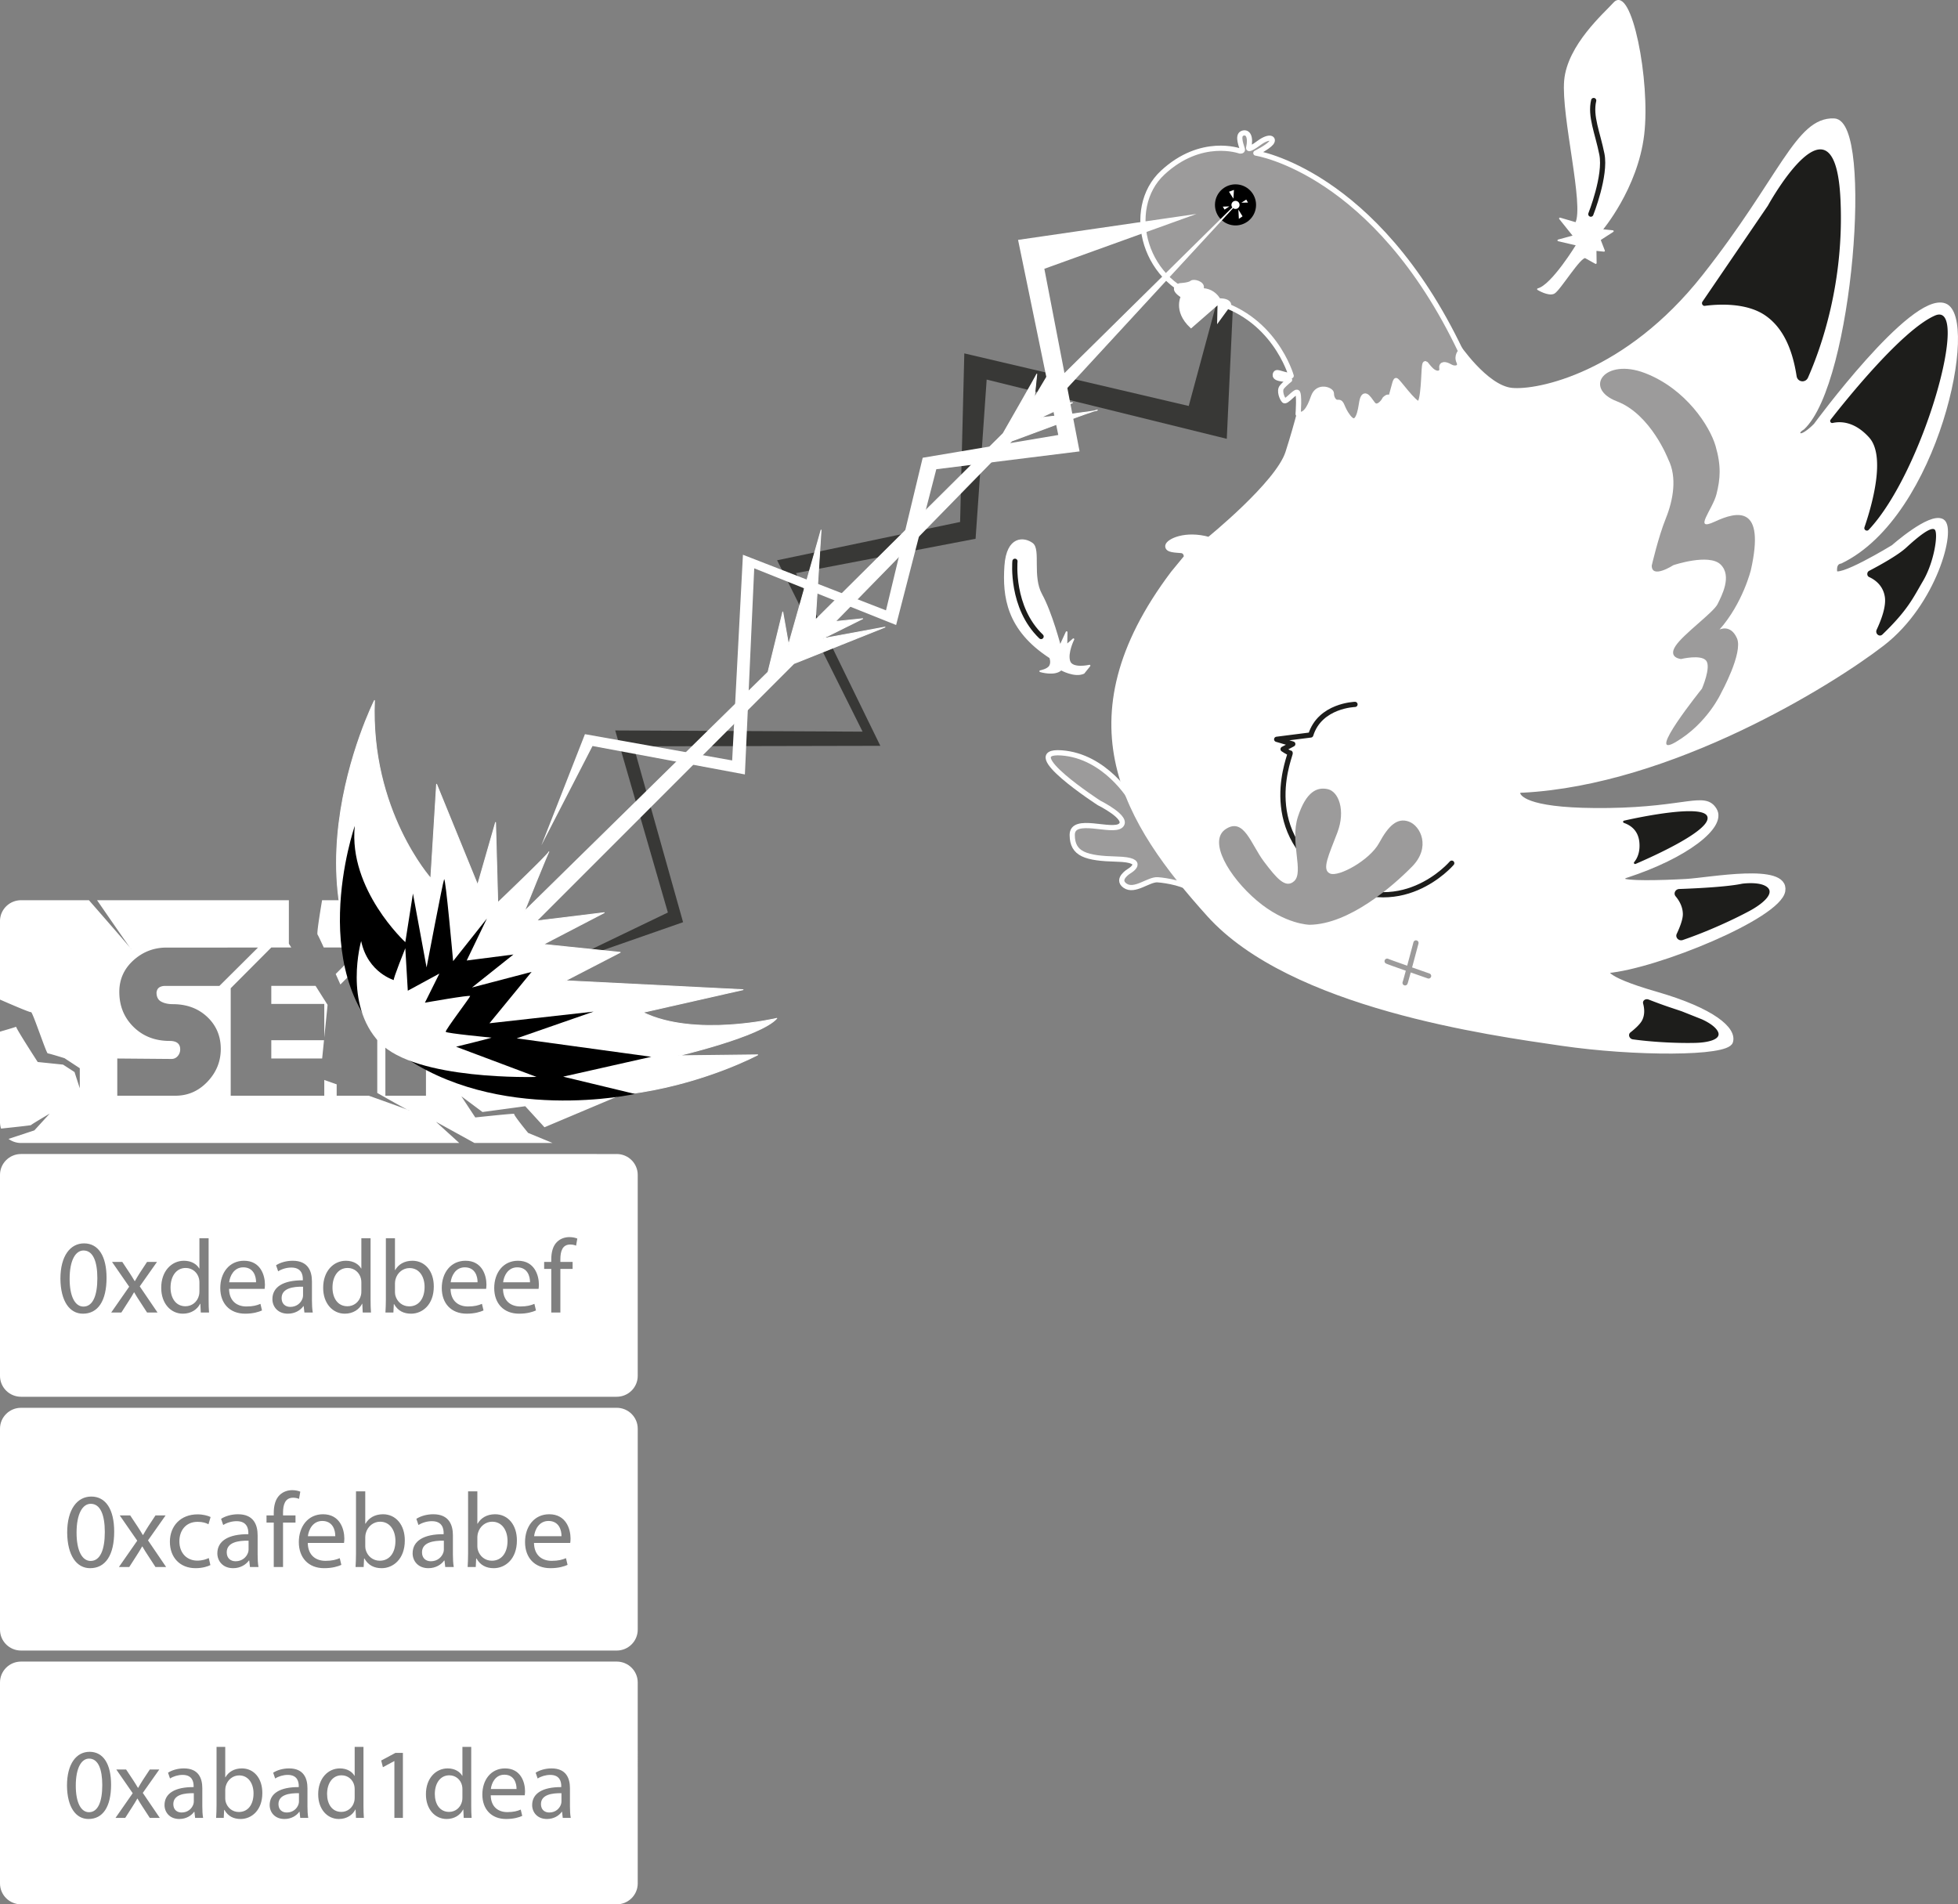 <svg viewBox="0 0 3013.004 2930.36" xmlns="http://www.w3.org/2000/svg">
  <rect x="0" y="0" width="3013.004" height="2930.36" fill="#808080" stroke="none"/>
  <path
    d="M649.389 2388.66c0 9.346 6.226 13.783 13.613 13.783 10.338 0 16.89-6.566 19.192-13.292.493-1.469.81-3.106.81-4.598v-13.764c-15.746-.332-33.615 2.456-33.615 17.869M495.934 2340.434c-14.602 0-21.004 13.461-22.144 23.46h42.15c.16-9.187-3.78-23.46-20.006-23.46M584.869 2341.577c-9.844 0-19.03 6.733-21.984 17.73-.32 1.64-.818 3.6-.818 5.9v14.262c0 1.817.334 3.621.658 5.246 2.794 10.023 11.149 16.9 21.645 16.9 15.096 0 24.128-12.305 24.128-30.509 0-15.9-8.205-29.53-23.63-29.53M348.901 2388.66c0 9.346 6.218 13.783 13.61 13.783 10.337 0 16.894-6.566 19.19-13.292.49-1.469.814-3.106.814-4.598v-13.764c-15.743-.332-33.614 2.456-33.614 17.869M139.631 2314.033c-12.624 0-21.813 15.416-21.813 44.44 0 27.73 8.536 43.477 21.648 43.477 14.762 0 21.816-17.236 21.816-44.453 0-26.238-6.726-43.465-21.65-43.465M757.359 2341.577c-9.839 0-19.035 6.733-21.985 17.73-.318 1.64-.818 3.6-.818 5.9v14.262c0 1.817.339 3.621.659 5.246 2.79 10.023 11.15 16.9 21.645 16.9 15.096 0 24.127-12.305 24.127-30.509 0-15.9-8.205-29.53-23.628-29.53"
    fill="#fff" />
  <path
    d="M877.479 2374.215h-55.77c.332 19.535 12.794 27.576 27.231 27.576 10.337 0 16.555-1.805 21.98-4.105l2.456 10.327c-5.087 2.296-13.781 5.085-26.405 5.085-24.435 0-39.032-16.24-39.032-40.183 0-23.948 14.104-42.806 37.229-42.806 25.912 0 32.805 22.796 32.805 37.397 0 2.95-.33 5.245-.493 6.71m-117.666 38.882c-11.467 0-20.664-4.421-26.562-14.919h-.497l-.653 13.118h-12.47c.328-5.412.662-13.454.662-20.499v-95.965h14.264v49.87h.338c5.07-8.85 14.263-14.594 27.056-14.594 19.688 0 33.632 16.405 33.459 40.506 0 28.382-17.87 42.483-35.596 42.483m-74.667-1.801l-1.15-10.004h-.504c-4.424 6.237-12.954 11.805-24.276 11.805-16.067 0-24.267-11.307-24.267-22.801 0-19.19 17.053-29.684 47.736-29.526v-1.63c0-6.57-1.808-18.378-18.044-18.378-7.388 0-15.096 2.298-20.674 5.904l-3.272-9.51c6.56-4.254 16.065-7.048 26.073-7.048 24.277 0 30.181 16.558 30.181 32.465v29.692c0 6.893.337 13.619 1.307 19.03zm-97.822 1.801c-11.468 0-20.664-4.421-26.564-14.919h-.493l-.658 13.118h-12.468c.328-5.412.667-13.454.667-20.499v-95.965h14.257v49.87h.334c5.082-8.85 14.269-14.594 27.066-14.594 19.679 0 33.623 16.404 33.454 40.506 0 28.382-17.87 42.483-35.595 42.483m-57.933-38.883h-55.777c.333 19.535 12.798 27.576 27.23 27.576 10.338 0 16.57-1.805 21.98-4.105l2.456 10.327c-5.081 2.296-13.778 5.085-26.4 5.085-24.44 0-39.03-16.24-39.03-40.183 0-23.948 14.098-42.806 37.226-42.806 25.919 0 32.803 22.796 32.803 37.397 0 2.95-.33 5.245-.488 6.71m-74.663-31.314h-19.18v68.395h-14.277v-68.395h-11.15v-10.996h11.15v-3.772c0-11.153 2.456-21.317 9.19-27.718 5.414-5.252 12.62-7.383 19.355-7.383 5.086 0 9.504 1.147 12.3 2.297l-1.962 11.154c-2.143-.98-5.087-1.808-9.198-1.808-12.294 0-15.408 10.834-15.408 22.974v4.256h19.18zm-70.08 68.395l-1.146-10.004h-.493c-4.423 6.237-12.956 11.805-24.28 11.805-16.071 0-24.271-11.307-24.271-22.801 0-19.19 17.057-29.684 47.73-29.526v-1.63c0-6.57-1.8-18.378-18.034-18.378-7.392 0-15.095 2.298-20.675 5.904l-3.277-9.51c6.56-4.254 16.07-7.048 26.07-7.048 24.28 0 30.183 16.558 30.183 32.465v29.692c0 6.893.333 13.619 1.312 19.03zm-81.062-9.843c8.2 0 13.605-2.136 17.705-3.941l2.47 10.83c-3.78 1.966-12.135 4.755-22.811 4.755-23.943 0-39.521-16.4-39.521-40.681 0-24.446 16.725-42.15 42.649-42.15 8.519 0 16.067 2.136 19.997 4.094l-3.268 11.156c-3.441-1.959-8.866-3.763-16.729-3.763-18.203 0-28.05 13.452-28.05 30.007 0 18.377 11.81 29.693 27.558 29.693m-64.34 9.843l-11.644-17.886c-3.122-4.588-5.742-9.012-8.533-13.77h-.324c-2.63 4.912-5.427 9.017-8.373 13.77l-11.475 17.886h-15.916l28.221-40.508-26.916-38.883h16.08l11.315 17.061c2.964 4.43 5.427 8.53 8.04 12.954h.493c2.632-4.75 5.252-8.855 7.878-13.112l11.154-16.903h15.572l-27.056 38.385 27.888 41.006zm-100.597 1.801c-20.835 0-34.933-19.507-35.272-54.788 0-35.745 15.43-55.437 37.08-55.437 22.463 0 35.256 20.012 35.256 53.977 0 36.241-13.453 56.248-37.064 56.248m810.3-246.81l-916.557.007c-17.888 0-32.396 14.386-32.396 32.14v309.256c0 17.75 14.507 32.153 32.397 32.153h916.557c17.889 0 32.4-14.402 32.4-32.153v-309.255c0-17.755-14.511-32.148-32.4-32.148"
    fill="#fff" />
  <path
    d="M844.025 2340.434c-14.6 0-21 13.461-22.142 23.46h42.152c.158-9.187-3.783-23.46-20.008-23.46M776.087 2730.885c-13.69 0-19.693 12.628-20.77 22.015h39.536c.15-8.624-3.542-22.015-18.766-22.015M691.426 2731.81c-14.003 0-22.312 12.315-22.312 28.78 0 15.071 7.377 27.534 22 27.534 9.086 0 17.39-5.998 19.84-16.15.465-1.854.613-3.692.613-5.848v-12.928c0-1.693-.148-4-.613-5.686-1.987-8.622-9.38-15.702-19.527-15.702M367.99 2731.965c-9.237 0-17.857 6.312-20.63 16.619-.3 1.545-.76 3.39-.76 5.541v13.38c0 1.705.31 3.393.61 4.924 2.62 9.396 10.462 15.845 20.31 15.845 14.16 0 22.622-11.533 22.622-28.609 0-14.925-7.693-27.699-22.153-27.699M266.708 2776.125c0 8.768 5.84 12.927 12.77 12.927 9.694 0 15.846-6.148 18.003-12.464.459-1.375.758-2.92.758-4.31v-12.916c-14.767-.314-31.53 2.306-31.53 16.763"
    fill="#fff" />
  <path
    d="M865.973 2797.362l-1.072-9.386h-.462c-4.164 5.85-12.156 11.07-22.776 11.07-15.076 0-22.768-10.606-22.768-21.382 0-17.999 16.001-27.848 44.776-27.7v-1.53c0-6.162-1.694-17.237-16.927-17.237-6.925 0-14.153 2.16-19.39 5.536l-3.074-8.919c6.153-3.994 15.075-6.613 24.46-6.613 22.773 0 28.313 15.533 28.313 30.459v27.845c0 6.463.314 12.779 1.227 17.857zm-58.5-34.785h-52.32c.314 18.32 12.002 25.863 25.542 25.863 9.698 0 15.538-1.694 20.63-3.852l2.302 9.689c-4.774 2.152-12.928 4.77-24.765 4.77-22.932 0-36.622-15.23-36.622-37.694 0-22.463 13.227-40.152 34.928-40.152 24.307 0 30.767 21.387 30.767 35.075 0 2.773-.314 4.93-.463 6.301m-93.897 34.788l-.613-12.933h-.314c-4.145 8.317-13.226 14.616-25.377 14.616-18.01 0-31.85-15.23-31.85-37.84-.163-24.772 15.235-40.005 33.385-40.005 11.393 0 19.084 5.388 22.462 11.39h.299v-44.477h13.547v90.009c0 6.617.148 14.16.61 19.237zm-93.598 0h-13.078v-87.398h-.298l-17.387 9.386-2.62-10.302 21.85-11.698h11.534zm-72.196 0l-.612-12.933h-.315c-4.145 8.317-13.232 14.616-25.377 14.616-18.008 0-31.85-15.23-31.85-37.84-.157-24.772 15.237-40.005 33.39-40.005 11.382 0 19.08 5.388 22.462 11.39h.294v-44.477h13.55v90.009c0 6.617.15 14.16.614 19.237zm-85.743 0l-1.074-9.39h-.459c-4.15 5.85-12.156 11.073-22.777 11.073-15.07 0-22.767-10.607-22.767-21.383 0-17.999 16.001-27.848 44.776-27.7v-1.53c0-6.162-1.693-17.237-16.928-17.237-6.924 0-14.152 2.158-19.39 5.536l-3.073-8.918c6.154-3.995 15.076-6.613 24.462-6.613 22.773 0 28.31 15.533 28.31 30.458v27.845c0 6.463.315 12.779 1.227 17.858zm-91.754 1.683c-10.753 0-19.373-4.146-24.913-13.99h-.463l-.613 12.307h-11.703c.31-5.08.628-12.621.628-19.239v-90.01h13.381v46.778h.31c4.76-8.303 13.38-13.691 25.38-13.691 18.463 0 31.551 15.382 31.38 38 0 26.617-16.757 39.845-33.386 39.845m-70.04-1.684l-1.08-9.387h-.464c-4.154 5.848-12.15 11.07-22.77 11.07-15.072 0-22.763-10.606-22.763-21.382 0-17.999 15.996-27.848 44.773-27.7v-1.53c0-6.162-1.69-17.237-16.925-17.237-6.93 0-14.159 2.158-19.395 5.536l-3.066-8.918c6.15-3.995 15.068-6.613 24.448-6.613 22.777 0 28.317 15.533 28.317 30.458v27.845c0 6.463.308 12.779 1.227 17.858zm-69.729 0l-10.92-16.782c-2.933-4.306-5.39-8.452-8.008-12.912h-.302c-2.466 4.61-5.087 8.455-7.852 12.912l-10.764 16.782h-14.936l26.48-38-25.248-36.47h15.084l10.613 15.998c2.779 4.16 5.085 8.004 7.54 12.152h.459c2.472-4.462 4.926-8.307 7.393-12.303l10.463-15.846h14.605l-25.383 36.003 26.16 38.467zm-94.36 1.684c-19.545 0-32.771-18.3-33.085-51.384 0-33.541 14.467-52.005 34.777-52.005 21.07 0 33.07 18.765 33.07 50.623 0 34.003-12.614 52.766-34.763 52.766m812.795-242.246H32.394c-17.89 0-32.396 14.396-32.396 32.157v309.252c0 17.758 14.507 32.151 32.396 32.151h916.558c17.888 0 32.4-14.393 32.4-32.152V2588.96c0-17.759-14.512-32.157-32.4-32.157"
    fill="#fff" />
  <path
    d="M525.633 2731.81c-14.004 0-22.313 12.315-22.313 28.78 0 15.071 7.382 27.534 21.998 27.534 9.083 0 17.392-5.998 19.848-16.15.464-1.854.607-3.692.607-5.848v-12.928c0-1.693-.143-4-.607-5.686-1.993-8.622-9.385-15.702-19.533-15.702M137.072 2706.116c-11.836 0-20.46 14.472-20.46 41.696 0 26.005 8.007 40.777 20.311 40.777 13.84 0 20.453-16.161 20.453-41.693 0-24.619-6.3-40.78-20.304-40.78M428.506 2776.125c0 8.768 5.835 12.927 12.766 12.927 9.7 0 15.846-6.148 18.004-12.464.461-1.375.766-2.92.766-4.308v-12.918c-14.77-.314-31.534 2.306-31.534 16.763M832.441 2776.125c0 8.768 5.834 12.927 12.764 12.927 9.7 0 15.846-6.148 18.004-12.464.462-1.375.767-2.92.767-4.308v-12.918c-14.77-.314-31.535 2.306-31.535 16.763M630.166 1951.282c-9.653 0-18.681 6.606-21.57 17.397-.32 1.613-.809 3.537-.809 5.79v13.998c0 1.784.33 3.555.648 5.15 2.742 9.834 10.95 16.59 21.254 16.59 14.806 0 23.673-12.076 23.673-29.941 0-15.623-8.05-28.984-23.196-28.984M285.785 1951.123c-14.657 0-23.346 12.88-23.346 30.11 0 15.773 7.722 28.814 23.016 28.814 9.506 0 18.205-6.276 20.765-16.897.488-1.944.648-3.867.648-6.12v-13.528c0-1.775-.16-4.187-.648-5.95-2.083-9.026-9.813-16.429-20.435-16.429M433.346 1997.494c0 9.176 6.107 13.528 13.351 13.528 10.153 0 16.59-6.446 18.84-13.052.49-1.435.797-3.048.797-4.503v-13.52c-15.453-.33-32.988 2.41-32.988 17.547M715.235 1950.146c-14.328 0-20.605 13.222-21.732 23.034h41.37c.162-9.016-3.706-23.034-19.638-23.034M534.974 1951.123c-14.648 0-23.333 12.88-23.333 30.11 0 15.773 7.71 28.814 23.013 28.814 9.507 0 18.193-6.276 20.764-16.897.49-1.944.64-3.867.64-6.12v-13.528c0-1.775-.15-4.187-.64-5.95-2.08-9.026-9.824-16.429-20.444-16.429M374.381 1950.146c-14.326 0-20.614 13.222-21.741 23.034h41.38c.158-9.016-3.718-23.034-19.64-23.034"
    fill="#fff" />
  <path
    d="M886.459 1916.827c-2.102-.956-4.991-1.772-9.016-1.772-12.076 0-15.134 10.63-15.134 22.557v4.175h18.83v10.79h-18.831v67.134h-14.01v-67.135h-10.95v-10.789h10.95v-3.716c0-10.94 2.413-20.916 9.018-27.202 5.31-5.15 12.393-7.242 19.001-7.242 4.99 0 9.326 1.124 12.064 2.262zm-57.679 66.488h-54.75c.329 19.17 12.565 27.061 26.734 27.061 10.14 0 16.25-1.764 21.58-4.025l2.41 10.133c-5 2.25-13.531 4.99-25.925 4.99-23.98 0-38.31-15.93-38.31-39.444 0-23.506 13.84-42.008 36.548-42.008 25.426 0 32.192 22.38 32.192 36.697 0 2.899-.318 5.161-.479 6.596m-80.706 0h-54.739c.32 19.17 12.555 27.061 26.723 27.061 10.152 0 16.26-1.764 21.58-4.025l2.412 10.133c-4.992 2.25-13.531 4.99-25.915 4.99-23.993 0-38.32-15.93-38.32-39.444 0-23.506 13.84-42.008 36.547-42.008 25.436 0 32.2 22.38 32.2 36.697 0 2.899-.327 5.161-.488 6.596m-115.497 38.16c-11.26 0-20.276-4.335-26.064-14.636h-.488l-.648 12.872H593.13c.328-5.31.658-13.2.658-20.127V1905.4h14v48.941h.328c4.98-8.688 14.008-14.318 26.562-14.318 19.32 0 33.01 16.092 32.84 39.757 0 27.856-17.533 41.696-34.942 41.696m-74.419-1.764l-.637-13.53h-.328c-4.344 8.698-13.85 15.294-26.563 15.294-18.84 0-33.328-15.93-33.328-39.595-.16-25.925 15.942-41.858 34.933-41.858 11.926 0 19.976 5.63 23.512 11.908h.31v-46.53h14.178v94.184c0 6.927.15 14.816.638 20.127zm-89.72 0l-1.126-9.821h-.49c-4.353 6.126-12.713 11.585-23.832 11.585-15.762 0-23.813-11.099-23.813-22.367 0-18.842 16.737-29.144 46.85-28.996v-1.593c0-6.445-1.765-18.035-17.717-18.035-7.244 0-14.806 2.252-20.285 5.788l-3.21-9.336c6.437-4.173 15.763-6.914 25.589-6.914 23.832 0 29.62 16.25 29.62 31.864v29.144c0 6.766.329 13.37 1.285 18.68zm-61.217-36.396h-54.75c.329 19.17 12.564 27.061 26.733 27.061 10.142 0 16.258-1.764 21.57-4.025l2.411 10.133c-4.981 2.25-13.52 4.99-25.905 4.99-23.992 0-38.32-15.93-38.32-39.444 0-23.506 13.84-42.008 36.547-42.008 25.44 0 32.191 22.38 32.191 36.697 0 2.899-.328 5.161-.477 6.596m-98.261 36.396l-.639-13.53h-.328c-4.333 8.698-13.838 15.294-26.562 15.294-18.832 0-33.319-15.93-33.319-39.595-.17-25.925 15.943-41.858 34.933-41.858 11.916 0 19.967 5.63 23.503 11.908h.32v-46.53h14.168v94.184c0 6.927.148 14.816.637 20.127zm-82.626 0l-11.43-17.556c-3.07-4.51-5.64-8.848-8.38-13.51h-.318c-2.571 4.822-5.311 8.849-8.211 13.51l-11.259 17.556h-15.632l27.698-39.764-26.414-38.16h15.786l11.108 16.737c2.9 4.355 5.31 8.382 7.89 12.718h.48c2.58-4.666 5.15-8.692 7.742-12.876l10.94-16.579h15.284l-26.554 37.68 27.37 40.244zm-98.74 1.764c-20.447 0-34.296-19.15-34.625-53.775 0-35.09 15.146-54.42 36.397-54.42 22.05 0 34.604 19.638 34.604 52.975 0 35.583-13.2 55.22-36.376 55.22m821.358-245.702H32.395c-17.89 0-32.397 14.385-32.397 32.14v309.258c0 17.749 14.507 32.152 32.397 32.152h916.558c17.888 0 32.4-14.403 32.4-32.152v-309.258c0-17.755-14.512-32.147-32.4-32.147"
    fill="#fff" />
  <path
    d="M128.55 1924.231c-12.387 0-21.401 15.145-21.401 43.63 0 27.211 8.369 42.675 21.24 42.675 14.489 0 21.413-16.92 21.413-43.63 0-25.758-6.595-42.675-21.254-42.675M795.94 1950.146c-14.338 0-20.605 13.222-21.73 23.034h41.367c.152-9.016-3.716-23.034-19.636-23.034"
    fill="#fff" />
  <path
    d="M728.006 1546.021c0-4.973-.84-9.317-2.332-13.17l.413 19.088a16.101 16.101 0 01-.528 5.522c1.57-3.413 2.447-7.192 2.447-11.44M735.622 1419.764c-.308-.045-.702-.05-1.3.423-3.938 3.133-7.107 17.085-8.875 38.333 6.913.606 13.488 1.88 19.72 3.823-2.987-31.68-7.028-42.11-9.547-42.579" />
  <path
    d="M319.267 1664.492c-13.652 14.372-30.074 21.574-49.262 21.574H180.48v-57.253l83.273.692c3.938 0 7.171-1.466 9.711-4.39 2.544-2.934 3.828-6.38 3.828-10.378 0-8.653-5.436-12.99-16.307-12.99-22.447 0-40.942-7.183-55.527-21.572-14.572-14.37-21.858-32.344-21.858-53.905 0-19.243 7.23-35.424 21.686-48.527 14.458-13.1 31.513-19.653 51.182-19.653H396.99l-59.326 58.988h-83.272c-3.713 0-6.778.764-9.206 2.286-2.427 1.527-3.866 4.154-4.334 7.907 0 6.792 2.428 11.48 7.286 14.05 4.855 2.584 10.76 3.867 17.702 3.867 21.504 0 39.21 6.55 53.087 19.653 13.881 13.103 20.813 29.511 20.813 49.222 0 19.24-6.819 36.058-20.475 50.429m472.023 49.524c1.773-1.147-59.906 5.481-59.906 5.481l-21.474-32.599 32.534 24.239 65.817-8.89 29.589 32.362 112.253-47.345c-58.28-73.19-177.802-221.85-178.889-211.46 1.712 1.291 3.404 2.623 5.036 4.072 16.42 14.586 24.624 36.342 24.624 65.27 0 22.675-8.272 42.115-24.806 58.325-16.534 16.194-36.034 24.298-58.467 24.298h-46.14v-55.512l28.095-.356c9.25 0 16.309-2.44 21.164-7.342.033-.034.053-.072.085-.104a8.861 8.861 0 01-4.084 1.464c-2.377.224-4.755-.583-6.73-2.246-2.706-2.28-4.44-5.929-4.76-10.016l-.726-36.706s-3.405-.31-5.288-.31h-43.723v169.425H593.03V1520.68l1.644-1.65-.576-40.658c-2.806-40.176-11.276-88.735-35.467-93.111h-63.002c-3.531 20.862-8.418 51.449-6.97 52.897.632.633 4.443 8.684 9.558 19.848h59.093l-40.725 40.726c2.6 5.819 5.062 11.35 7.222 16.207l56.74-56.933v223.79c19.833 11.278 38.973 22.03 46.29 25.721 2.23.865 3.354 1.353 3.063 1.353-.262 0-1.341-.485-3.064-1.353-8.497-3.304-33.285-12.201-59.298-21.45h-49.45v-17.511c-7.934-2.8-14.569-5.138-19.074-6.723v24.233H355.015V1520.68l62.46-62.674h30.755l-3.709-5.862v-66.883H149.374c23.073 33.474 44.285 64.105 50.794 73.083 1.32 1.599 2.051 2.535 2.051 2.647 0 .124-.727-.823-2.05-2.647-7.458-9.038-34.422-40.042-63.294-73.083H32.397c-17.89 0-32.398 14.386-32.398 32.142v120.732c20.924 9.153 46.444 20.048 47.738 19.325 2.206-1.235 23.54 63.501 25.746 63.501 2.207 0 25.748 7.355 25.748 7.355l23.539 15.45v30.895l-8.09-25.012-17.657-11.433-38.986-4.015s-33.174-51.138-33.204-54.284c-1.71.819-15.419 4.85-24.834 7.58v139.164a31.9 31.9 0 001.603 9.988c20.543-2.176 46.135-4.919 46.135-5.37 0-.762 28.689-17.627 28.689-17.627l-23.54 25.748-39.747 13.113a32.42 32.42 0 0019.258 6.301h674.34l-35.92-32.656 59.323 32.656h120.19l-37.649-15.509s-23.165-28.144-21.392-29.29"
    fill="#fff" />
  <path
    d="M417.476 1544.835h81.536v51.702l5.094-50.24-18.545-29.303h-68.085zM417.476 1628.813h78.264l2.849-28.11h-81.113z"
    fill="#fff" />
  <path
    d="M1902.772 352.543l-14.985 322.697L1518.3 584.1l-17.059 244.946-276.336 52.883 129.767 265.727-379.644.781 76.108 270.626-198.133 69.174 174.744-84.068-81.039-280.183 380.66 1.862-131.517-263.706 281.58-58.953 6.466-259.393 345.36 80.91z"
    fill="#383836" />
  <path
    d="M1740.503 1229.945s-39.106-66.723-107.296-71.448c-68.185-4.725 58.074 77.047 58.074 77.047s46.509 23.053 33.303 34.8c-13.205 11.746-74.762-15.028-74.622 14.525.137 29.554 20.835 35.913 68.856 37.13 48.021 1.218 19.146 18.21 19.146 18.21s-21.273 12.49-6.674 22.7c14.6 10.208 36.266-10.098 50.122-9.138 13.855.96 44.814 6.52 51.432 16.174z"
    fill="#9c9b9b" />
  <path
    d="M1740.503 1229.945s-39.106-66.723-107.296-71.448c-68.185-4.725 58.074 77.047 58.074 77.047s46.509 23.053 33.303 34.8c-13.205 11.746-74.762-15.028-74.622 14.525.137 29.554 20.835 35.913 68.856 37.13 48.021 1.218 19.146 18.21 19.146 18.21s-21.273 12.49-6.674 22.7c14.6 10.208 36.266-10.098 50.122-9.138 13.855.96 44.814 6.52 51.432 16.174z"
    fill="none" stroke="#fff" stroke-width="8" stroke-linecap="round" stroke-linejoin="round"
    stroke-miterlimit="10" />
  <path
    d="M2241.515 530.559s44.097 66.083 84.512 70.266c40.413 4.179 177.416-23.504 296.971-175.026 119.557-151.524 143.524-241.833 199.266-239.595 55.744 2.236 25.534 401.525-48.774 471.498 0 0-11.75 6.348-5.281 12.06 6.466 5.712 26.253-14.933 26.253-14.933s147.927-201.538 197.58-184.298c49.654 17.24-11.578 321.54-160.159 392.907 0 0-10.632.413-8.79 16.74 1.84 16.326 90.669-38.023 90.669-38.023s56.62-50.118 74.703-39.674c18.08 10.442-11.458 125.387-92.029 187.653-80.569 62.263-326.203 213.856-553.341 225.659 0 0-10.347-.733-7.41 6.63 2.937 7.363 19.774 26.586 139.968 24.9 120.192-1.686 147.525-25.417 162.447-.677 14.922 24.741-44.962 70.655-135.068 99.995 0 0-8.26 1.836-6.516 7.733 1.744 5.893 61.636 4.188 98.026 2.155 36.394-2.035 155.137-25.051 148.715 14.29-6.424 39.343-195.253 116.293-270.21 122.66 0 0-14.21 10.633 74.911 36.325 89.12 25.693 120.567 54.832 114.813 73.063-5.936 18.816-147.835 18.662-259.116 2.444-111.28-16.219-416.287-57.63-542.939-198.259-126.65-140.63-226.54-297.541-55.564-524.598l20.652-25.11s.296-9.367-8.02-10.226c-8.314-.861-21.626-.557-20.689-7.184.939-6.627 26.872-20.08 63.438-9.573 0 0 106.039-85.854 121.408-133.684 15.37-47.83 24.019-85.932 24.019-85.932s52.346-51.064 52.452-52.062c.102-.998 183.105-28.124 183.105-28.124"
    fill="#fff" />
  <path
    d="M2241.515 530.559s44.097 66.083 84.512 70.266c40.413 4.179 177.416-23.504 296.971-175.026 119.557-151.524 143.524-241.833 199.266-239.595 55.744 2.236 25.534 401.525-48.774 471.498 0 0-11.75 6.348-5.281 12.06 6.466 5.712 26.253-14.933 26.253-14.933s147.927-201.538 197.58-184.298c49.654 17.24-11.578 321.54-160.159 392.907 0 0-10.632.413-8.79 16.74 1.84 16.326 90.669-38.023 90.669-38.023s56.62-50.118 74.703-39.674c18.08 10.442-11.458 125.387-92.029 187.653-80.569 62.263-326.203 213.856-553.341 225.659 0 0-10.347-.733-7.41 6.63 2.937 7.363 19.774 26.586 139.968 24.9 120.192-1.686 147.525-25.417 162.447-.677 14.922 24.741-44.962 70.655-135.068 99.995 0 0-8.26 1.836-6.516 7.733 1.744 5.893 61.636 4.188 98.026 2.155 36.394-2.035 155.137-25.051 148.715 14.29-6.424 39.343-195.253 116.293-270.21 122.66 0 0-14.21 10.633 74.911 36.325 89.12 25.693 120.567 54.832 114.813 73.063-5.936 18.816-147.835 18.662-259.116 2.444-111.28-16.219-416.287-57.63-542.939-198.259-126.65-140.63-226.54-297.541-55.564-524.598l20.652-25.11s.296-9.367-8.02-10.226c-8.314-.861-21.626-.557-20.689-7.184.939-6.627 26.872-20.08 63.438-9.573 0 0 106.039-85.854 121.408-133.684 15.37-47.83 24.019-85.932 24.019-85.932s52.346-51.064 52.452-52.062c.102-.998 183.105-28.124 183.105-28.124z"
    fill="none" stroke="#fff" stroke-width="8" stroke-linecap="round" stroke-linejoin="round"
    stroke-miterlimit="10" />
  <path d="M2178.915 1450.95s-17.08 64.342-16.77 61.368M2198.358 1501.78s-66.848-23.273-63.72-22.726" fill="none"
    stroke="#9c9b9b" stroke-width="8" stroke-linecap="round" stroke-linejoin="round"
    stroke-miterlimit="10" />
  <path
    d="M2567.186 706.96s-26.616-69.319-79.003-89.362c-52.39-20.044-19.236-67.546 43.32-43.426 62.558 24.122 99.497 81.398 108.426 112.074 8.93 30.676 7.364 50.685 1.395 74.273-5.971 23.587-37.007 58.198-2.451 42.107 34.554-16.093 77.91-25.728 55.457 74.318 0 0-12.352 51.167-48.328 91.822 0 0 17.05-8.827 26.857 13.369 9.807 22.193-24.346 84.217-24.346 84.217s-20.97 46.747-69.833 75.477c-48.86 28.733 40.26-82.066 40.26-82.066s14.538-33.29 6.486-43.202c-8.053-9.909-38.573-2.477-38.573-2.477s-20.51-1.617-8.517-20.044 58.273-51.46 64.656-64.414c6.384-12.956 22.626-43.242 4.784-60.874-17.842-17.631-72.71.898-72.71.898s-33.514 21.746-33.342.585c0 0 10.082-43.84 21.61-72.4 11.527-28.56 17.607-63.44 3.852-90.874"
    fill="#9c9b9b" />
  <path
    d="M2619.844 464.056c-2.026 2.97.2 7.036 3.625 6.583 18.907-2.508 63.11-5.574 92.73 14.621 29.947 20.413 42.758 56.857 48.439 93.467 1.464 9.445 13.724 11.008 17.57 2.277 20.6-46.72 55.715-146.42 49.982-273.295-8.004-177.112-108.325 2.593-111.701 8.692a3.641 3.641 0 01-.2.324zM2820.083 650.856c-2.864.642-4.921-2.726-3.117-5.042 24.212-31.048 109.953-137.869 160.402-160.16 56.48-24.958-17.49 240.324-101.804 329.644-2.85 3.02-7.834-.045-6.486-3.975 11.293-32.936 33.344-109.122 7.194-138.113-22.461-24.902-44.165-25.05-56.189-22.354M2876.2 887.915c-3.728-1.699-3.694-7.55 0-9.484 15.992-8.363 44.216-23.893 57.007-35.65 18.384-16.903 38.452-33.15 44.021-27.752 5.572 5.398-.463 49.133-18.133 79.129-14.882 25.261-22.912 44.252-62.36 82.166-4.773 4.587-11.73-1.266-8.84-7.45 7.713-16.507 14.705-36.27 12.528-50.41-2.668-17.324-14.8-26.253-24.227-30.549M2499.15 1262.794c-1.887.433-2.03 2.827-.214 3.477 7.433 2.66 21.752 9.392 23.725 29.647 1.475 15.172-3.235 24.93-8.004 30.759-1.21 1.478.523 3.457 2.343 2.673 31.29-13.488 118.646-53.255 110.093-73.366-7.707-18.126-100.16.422-127.944 6.81M2584.112 1367.98c25.524-.914 73.449-3.207 96.54-8.1a5.29 5.29 0 01.462-.08c2.765-.367 28.588-3.514 38.855 5.818 10.853 9.864-8.532 25.773-27.808 36.133-25.547 13.73-64.659 31.71-102.688 44.733-6.104 2.088-11.936-3.866-9.292-9.466 4.537-9.616 9.384-21.798 9.423-30.04.048-10.35-4.502-19.821-11.138-27.776-3.728-4.467-.337-11.008 5.646-11.223M2536.978 1538.104c24.264 9.456 32.67 11.877 51.03 18.11.14.047 28.626 11.394 28.766 11.44 2.29.777 22.472 9.51 27.107 20.462 4.903 11.577-15.987 16.188-34.784 16.653-24.913.618-61.95-.73-96.348-5.406-5.52-.751-7.917-7.467-3.828-10.683 7.024-5.523 15.216-12.864 18.23-19.067 3.783-7.788 3.66-16.666 1.358-25.197-1.293-4.79 3.632-8.196 8.47-6.312"
    fill="#1d1d1b" />
  <path
    d="M2085.097 1083.92s-53.939 1.437-68.07 47.041l-52.462 6.676 24.797 7.272-14.933 7.87s8.166 5.551 10.827 5.826c2.661.275-51.57 115.02 58.382 189.597 109.95 74.577 190.33-19.98 190.33-19.98"
    fill="none" stroke="#1d1d1b" stroke-width="8" stroke-linecap="round" stroke-linejoin="round"
    stroke-miterlimit="10" />
  <path
    d="M2015.056 1423.018s-37.607-.45-80.879-37.13c-43.272-36.677-75.853-92.197-47.76-110.283 28.094-18.083 38.6 23.825 58.67 50.301 18.922 24.95 32.964 42.103 46.314 30.036 15.533-14.037-6.879-60.25 5.899-99.27 12.778-39.02 29.64-46.016 46.062-42.3 16.427 3.717 27.575 32.437 14.614 66.731-12.96 34.296-24.763 57.379-11.234 63.1 13.527 5.72 61.335-20.936 75.464-47.042 14.133-26.107 27.62-39.503 45.767-32.918 18.146 6.583 34.241 39.467 4.94 69.238-29.303 29.77-96.608 88.927-157.857 89.538M1986.894 578.337s-26.431-94.689-126.855-116.164c-100.423-21.474-130.292-141.3-70.916-196.46 59.376-55.16 118.842-33.358 118.842-33.358s4.339.614 3.894-2.369c-.447-2.981-8.851-21.459-.074-24.83 8.776-3.373 13.451 6.16 9.634 22.395 0 0-1.423 5.232 15.736-7.42 17.157-12.654 24.349-6.774 18.88-.126-5.466 6.65-23.495 15.546-23.495 15.546s183.546 27.79 315.373 305.061c0 0-7.076 6.768-2.832 16.01 4.242 9.243-5.716 12.29-13.464 7.74-7.747-4.553-14.087-4.883-12.854 2.663 1.23 7.547-7.832 10.847-16.673 2.27-8.839-8.578-8.804-13.791-10.01-5.356-1.21 8.434-1.385 54.72-8.34 57.097-6.955 2.378-34.083-36.947-35.666-35.4-1.587 1.548-6.123 22.681-8.365 27.34-2.243 4.66-2.646-2.8-4.506-1.852-1.858.95-4.652 2.826-5.165 4.544-.512 1.717-10.52 15.762-17.941 5.62-7.42-10.143-13.893-21.328-17.119.92-3.222 22.246-9.652 33.321-20.504 19.073-10.853-14.248-8.709-22.83-15.572-22.153-6.862.676-10.392-8.168-10.082-13.598.31-5.429-21.11-14.003-27.742 5.527-6.633 19.53-14.172 29.187-23.489 26.021 0 0 2.443-32.518-1.565-33.504-4.007-.985-16.827 15.95-20.021 12.766-3.192-3.184-7.924-15.004-3.49-20.579 4.434-5.573 13.54-12.538 13.267-12.322-.275.216-24.363 1.23-23.405-6.414.96-7.646 6.93-1.322 24.52 1.312"
    fill="#9c9b9b" />
  <path
    d="M1986.894 578.337s-26.431-94.689-126.855-116.164c-100.423-21.474-130.292-141.3-70.916-196.46 59.376-55.16 118.842-33.358 118.842-33.358s4.339.614 3.894-2.369c-.447-2.981-8.851-21.459-.074-24.83 8.776-3.373 13.451 6.16 9.634 22.395 0 0-1.423 5.232 15.736-7.42 17.157-12.654 24.349-6.774 18.88-.126-5.466 6.65-23.495 15.546-23.495 15.546s183.546 27.79 315.373 305.061c0 0-7.076 6.768-2.832 16.01 4.242 9.243-5.716 12.29-13.464 7.74-7.747-4.553-14.087-4.883-12.854 2.663 1.23 7.547-7.832 10.847-16.673 2.27-8.839-8.578-8.804-13.791-10.01-5.356-1.21 8.434-1.385 54.72-8.34 57.097-6.955 2.378-34.083-36.947-35.666-35.4-1.587 1.548-6.123 22.681-8.365 27.34-2.243 4.66-2.646-2.8-4.506-1.852-1.858.95-4.652 2.826-5.165 4.544-.512 1.717-10.52 15.762-17.941 5.62-7.42-10.143-13.893-21.328-17.119.92-3.222 22.246-9.652 33.321-20.504 19.073-10.853-14.248-8.709-22.83-15.572-22.153-6.862.676-10.392-8.168-10.082-13.598.31-5.429-21.11-14.003-27.742 5.527-6.633 19.53-14.172 29.187-23.489 26.021 0 0 2.443-32.518-1.565-33.504-4.007-.985-16.827 15.95-20.021 12.766-3.192-3.184-7.924-15.004-3.49-20.579 4.434-5.573 13.54-12.538 13.267-12.322-.275.216-24.363 1.23-23.405-6.414.96-7.646 6.93-1.322 24.52 1.312z"
    fill="none" stroke="#fff" stroke-width="8" stroke-linecap="round" stroke-linejoin="round"
    stroke-miterlimit="10" />
  <path
    d="M1874.933 466.919l-.608 27.8 18.944-25.904s.378-8.534-16.78-8.418c0 0-15.462-30.887-57.226-6.191 0 0-14.181 23.767 13.544 49.454z"
    fill="#fff" />
  <path
    d="M1874.933 466.919l-.608 27.8 18.944-25.904s.378-8.534-16.78-8.418c0 0-15.462-30.887-57.226-6.191 0 0-14.181 23.767 13.544 49.454z"
    fill="none" stroke="#fff" stroke-width="2.667" stroke-miterlimit="10" />
  <path
    d="M1815.8 437.672s-18.784 4.887 3.584 18.922c0 0 5.003-5.566 10.44-3.266 5.438 2.3 19.16-2.133 20.715-10.392 1.554-8.257-13.743-12.412-17.419-9.15-3.677 3.265-17.32 3.886-17.32 3.886"
    fill="#fff" />
  <path
    d="M1815.8 437.672s-18.784 4.887 3.584 18.922c0 0 5.003-5.566 10.44-3.266 5.438 2.3 19.16-2.133 20.715-10.392 1.554-8.257-13.743-12.412-17.419-9.15-3.677 3.265-17.32 3.886-17.32 3.886z"
    fill="none" stroke="#fff" stroke-width="4" stroke-linecap="round" stroke-linejoin="round"
    stroke-miterlimit="10" />
  <path
    d="M1932.676 318.531c-1.797 17.37-17.333 29.996-34.704 28.199-17.37-1.798-29.995-17.335-28.199-34.704 1.798-17.37 17.335-29.995 34.707-28.197 17.368 1.796 29.993 17.333 28.196 34.704" />
  <path d="M1907.428 315.92a6.236 6.236 0 11-12.407-1.283 6.237 6.237 0 0112.407 1.284" fill="#fff" />
  <path
    d="M1901.224 315.278l-280.82 277.1 9.687-44.889-38.453 64.604 3.768-36.422c-.155 1.496-51.821 91.46-51.821 91.46l-288.869 286.805 8.758-138.274-50.014 176.366-8.914-50.341-22.675 92.458-374.944 368.167s38.057-94.902 37.696-91.409c-.36 3.494-78.679 78.094-78.679 78.094l-3.372-123.394-27.58 95.987-63.158-154.793-8.93 144.813s-93.577-104.485-86.66-273.711c0 0-165.848 329.283 61.37 518.192 227.22 188.909 528.372 27.09 528.372 27.09l-122.52 1.446s127.475-29.844 151.86-57.578c0 0-126.147 29.982-206.137-9.222l154.224-34.91-273.58-13.746 84.533-43.7-118.415-12.25 93.8-48.793-104.192 12.755 395.985-396.078 140.277-56.089-95.955 17.642 61.66-30.603-42.14 4.383 271.47-277.848s132.202-49.528 131.995-47.532c-.206 1.996-87.952 11.747-87.952 11.747l49.459-23.124-31.084 1.49z"
    fill="#fff" />
  <path
    d="M1901.224 315.278l-280.82 277.1 9.687-44.889-38.453 64.604 3.768-36.422c-.155 1.496-51.821 91.46-51.821 91.46l-288.869 286.805 8.758-138.274-50.014 176.366-8.914-50.341-22.675 92.458-374.944 368.167s38.057-94.902 37.696-91.409c-.36 3.494-78.679 78.094-78.679 78.094l-3.372-123.394-27.58 95.987-63.158-154.793-8.93 144.813s-93.577-104.485-86.66-273.711c0 0-165.848 329.283 61.37 518.192 227.22 188.909 528.372 27.09 528.372 27.09l-122.52 1.446s127.475-29.844 151.86-57.578c0 0-126.147 29.982-206.137-9.222l154.224-34.91-273.58-13.746 84.533-43.7-118.415-12.25 93.8-48.793-104.192 12.755 395.985-396.078 140.277-56.089-95.955 17.642 61.66-30.603-42.14 4.383 271.47-277.848s132.202-49.528 131.995-47.532c-.206 1.996-87.952 11.747-87.952 11.747l49.459-23.124-31.084 1.49z"
    fill="none" stroke="#fff" stroke-linecap="round" stroke-linejoin="round" stroke-miterlimit="10"
    stroke-width="1.333" />
  <path
    d="M545.937 1270.913s-83.184 239.285 67.72 349.53c150.905 110.247 363.421 62.906 363.421 62.906l-110.485-26.61 135.613-30.57-207.083-28.377 118.286-41.136-160.203 17.917 64.823-79.047-91.733 24.022 63.78-50.79-71.921 9.26 31.079-64.559-51.963 65.52s-11.69-131.04-13.88-125.878c-2.188 5.162-26.975 135.571-26.975 135.571l-20.975-113.743-11.74 74.853s-87.739-80.839-77.764-178.87" />
  <path
    d="M555.75 1448.082s-27.68 96.962 28.236 156.026c55.917 59.058 241.613 53.032 241.613 53.032l-123.787-46.453s56.392-13.796 54.398-14.003c-1.996-.205-69.214-6.599-70.33-8.957-1.117-2.359 37.382-52.776 37.611-54.995.23-2.22-69.635 10.181-69.635 10.181l22.284-44.803-48.618 26.377-3.827-65.376s-19.685 48.924-17.69 49.13c1.997.206-39.782-10.285-50.255-60.16M1841.175 329.214l-274.565 39.922 61.887 300.222-208.65 35.042-56.47 234.823-220.14-85.573-16.567 316.506-226.546-40.434-67.025 171.027 78.689-152.797 234.453 43.729 14.366-317.126 218.35 87.203 61.843-239.71 220.47-27.44-54.213-280.985zM1891.2 295.046c.25.027 7.604-2.827 7.604-2.827l-.801 13.448zM1905.632 322.494l6.4 10.353c-.2 0-5.641 3.94-5.641 3.94M1910.255 311.895l7.516-4.805c0 .157 2.62 4.625 2.62 4.625M1891.81 317.598l-7.427 4.937c0-.16-2.703-4.578-2.703-4.578M2483.816 4.95c-13.787 15.489-70.893 64.611-75.54 119.264-4.647 54.655 31.187 192.5 16.987 219.27l-24.799-7.272 21.736 27.127-24.212 6.573 28.893 6.686s-38.482 63.257-60.195 68.408c0 0 15.806 9.702 24.27 5.872 8.467-3.831 41.395-58.92 49.035-54.77 7.64 4.152 15.576 8.672 15.576 8.672l-.264-20.198 12.973 1.341-6.63-17.159 20.175-13.04-17.297-1.79s54.356-63.968 64.254-146.653c9.9-82.688-19.475-230.96-44.962-202.33"
    fill="#fff" />
  <path
    d="M2483.816 4.95c-13.787 15.489-70.893 64.611-75.54 119.264-4.647 54.655 31.187 192.5 16.987 219.27l-24.799-7.272 21.736 27.127-24.212 6.573 28.893 6.686s-38.482 63.257-60.195 68.408c0 0 15.806 9.702 24.27 5.872 8.467-3.831 41.395-58.92 49.035-54.77 7.64 4.152 15.576 8.672 15.576 8.672l-.264-20.198 12.973 1.341-6.63-17.159 20.175-13.04-17.297-1.79s54.356-63.968 64.254-146.653c9.9-82.688-19.475-230.96-44.962-202.33z"
    fill="none" stroke="#fff" stroke-width="2.667" stroke-linecap="round" stroke-linejoin="round"
    stroke-miterlimit="10" />
  <path
    d="M1676.58 1024.304s-26.874 6.297-31.073-6.745c-4.198-13.04 6.279-33.893 6.279-33.893l-10.812 9.472.344-20.387-10.083 21.9s-13.325-51.553-28.826-79.632c-15.502-28.079-1.91-69.284-14.082-78.36-12.173-9.076-38.367-11.785-41.394 34.548-3.03 46.333 2.76 97.613 69.172 140.537 0 0 3.005 7.493-.364 13.26-3.37 5.77-14.932 7.85-14.932 7.85s22.238 6.84 32.053-2.735c0 0 20.972 11.752 34.745 5.36z"
    fill="#fff" />
  <path
    d="M1676.58 1024.304s-26.874 6.297-31.073-6.745c-4.198-13.04 6.279-33.893 6.279-33.893l-10.812 9.472.344-20.387-10.083 21.9s-13.325-51.553-28.826-79.632c-15.502-28.079-1.91-69.284-14.082-78.36-12.173-9.076-38.367-11.785-41.394 34.548-3.03 46.333 2.76 97.613 69.172 140.537 0 0 3.005 7.493-.364 13.26-3.37 5.77-14.932 7.85-14.932 7.85s22.238 6.84 32.053-2.735c0 0 20.972 11.752 34.745 5.36z"
    fill="none" stroke="#fff" stroke-width="2.667" stroke-linecap="round" stroke-linejoin="round"
    stroke-miterlimit="10" />
  <path d="M1561.83 863.671c-.085.835-6.41 71.073 40.217 115.775" fill="none" stroke="#1d1d1b"
    stroke-width="8" stroke-linecap="round" stroke-miterlimit="10" />
  <path d="M2447.987 329.527s23.633-59.366 17.013-92.354c-6.62-32.987-18.333-58.264-12.61-82.507" fill="none"
    stroke="#1d1d1b" stroke-width="8" stroke-linecap="round" stroke-linejoin="round"
    stroke-miterlimit="10" />
</svg>

